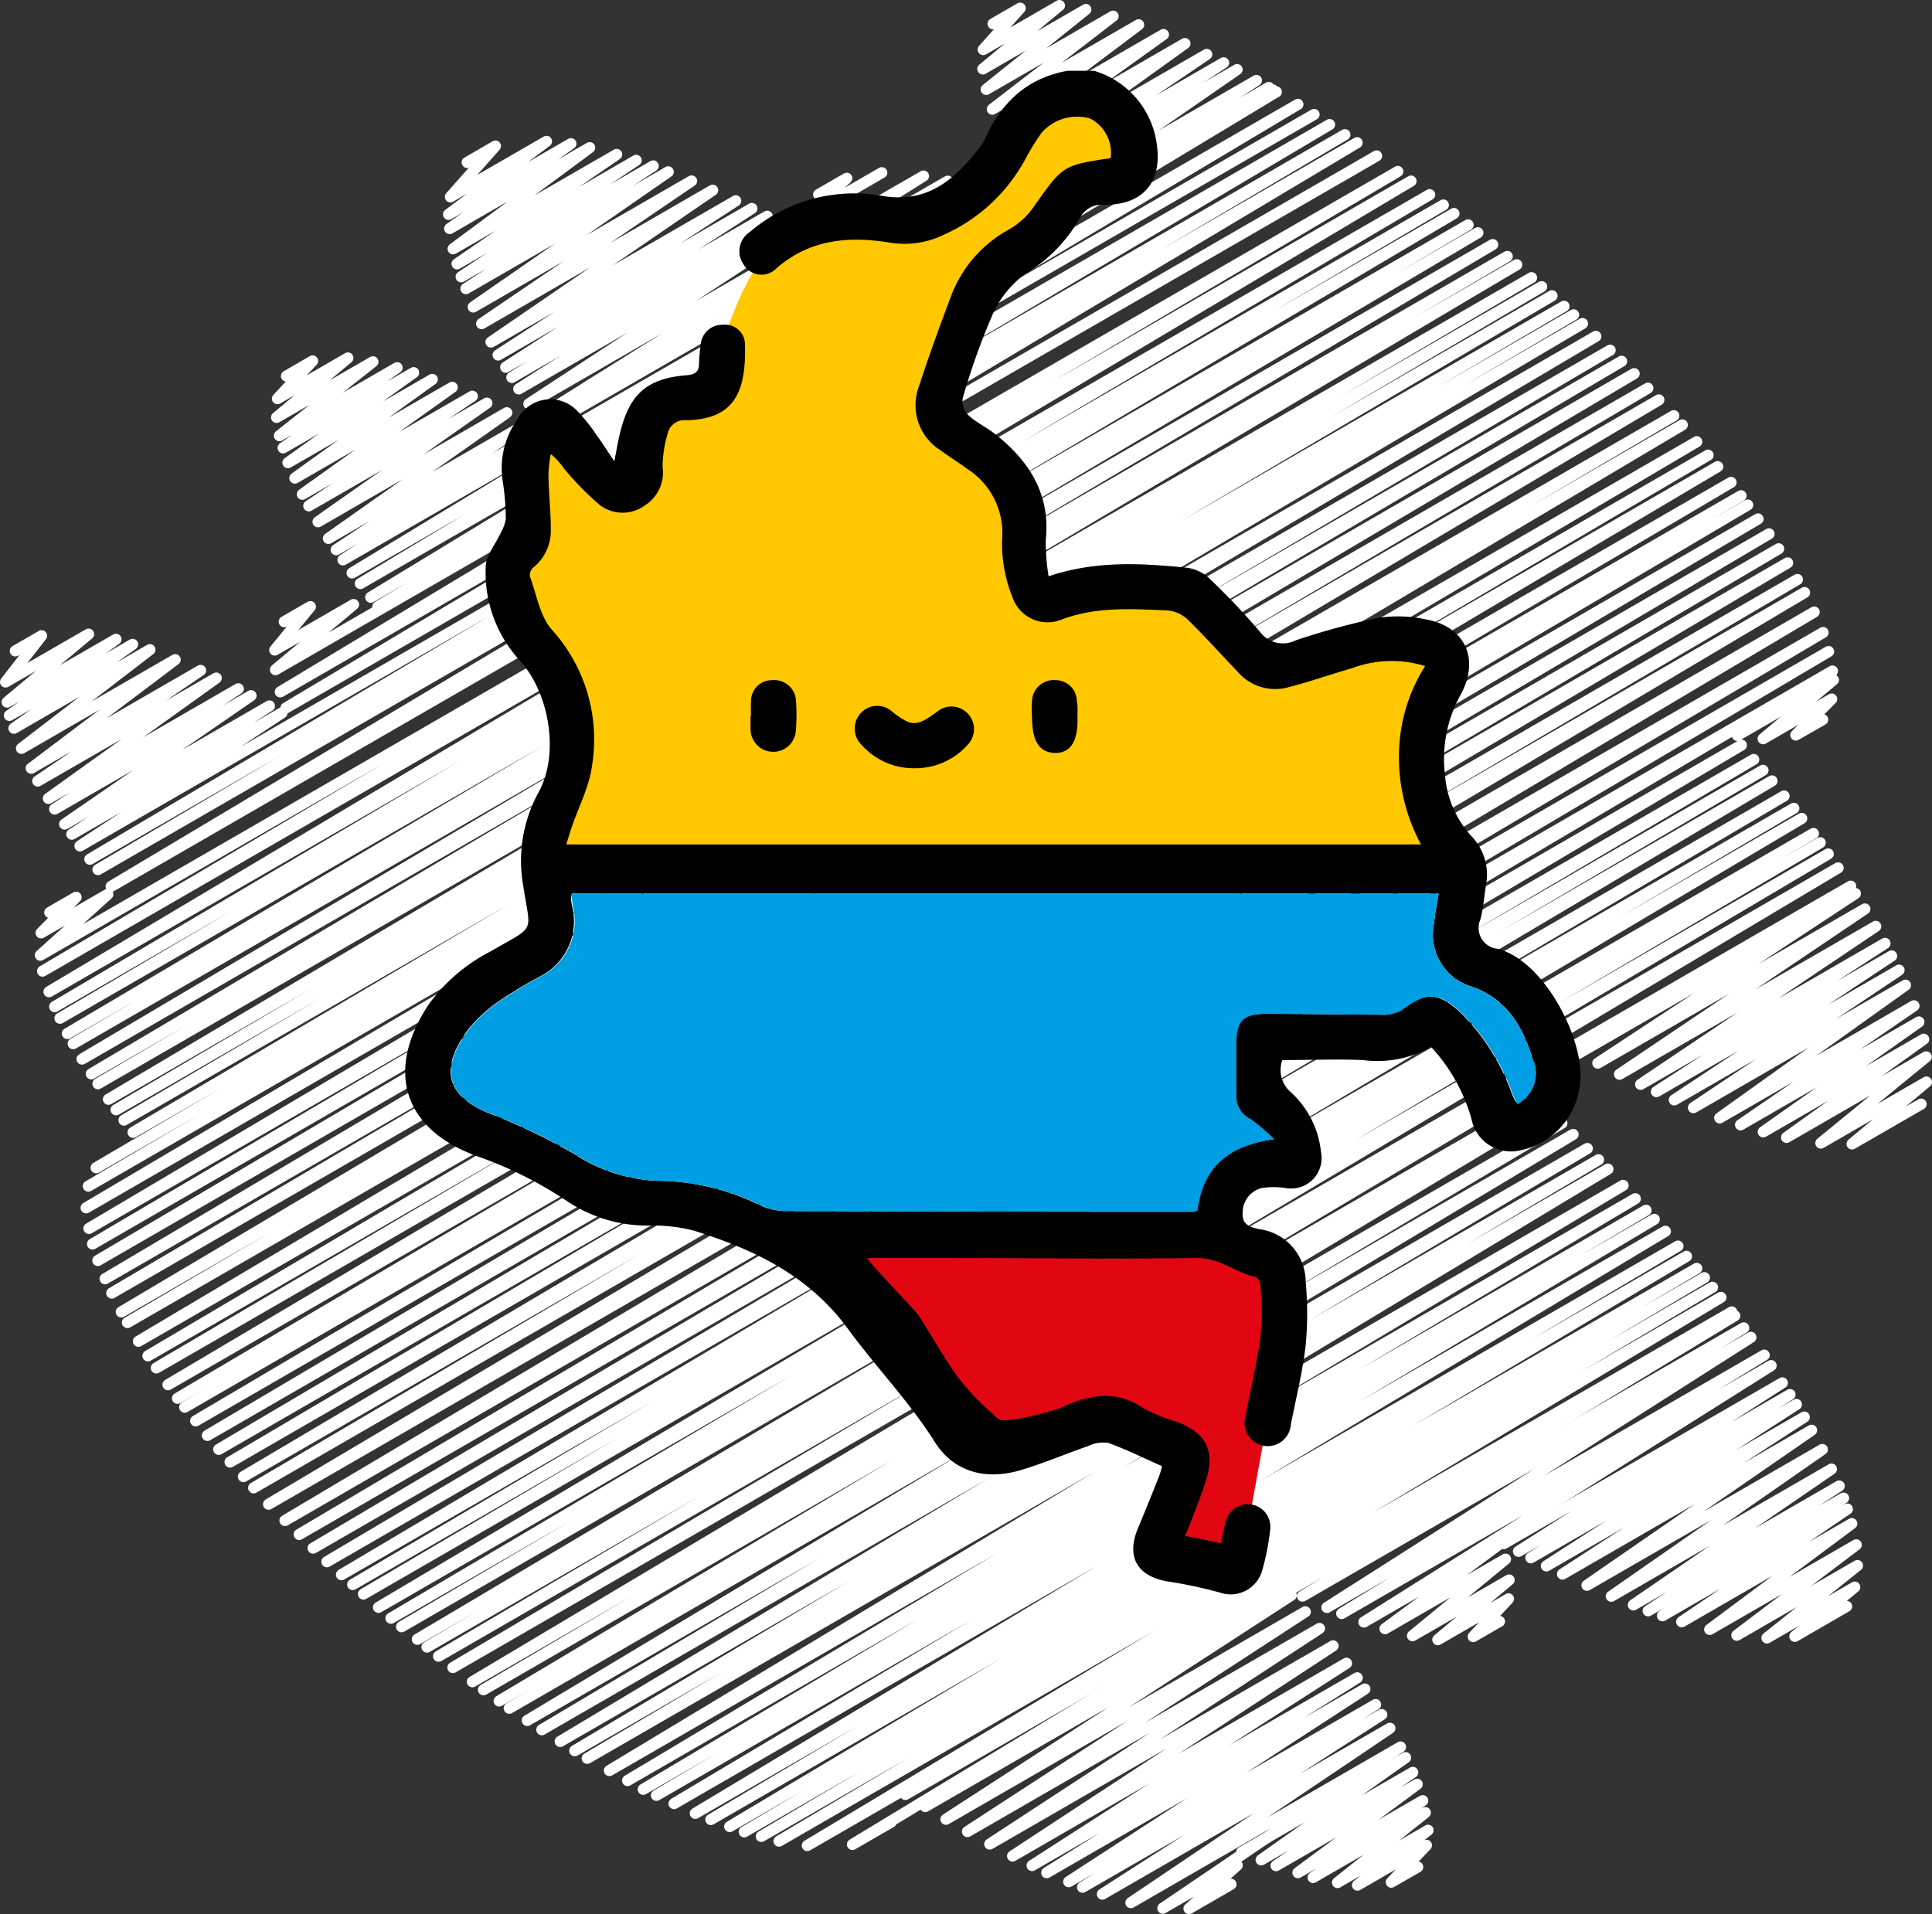 <svg xmlns="http://www.w3.org/2000/svg" viewBox="0 0 156.61 155.18"><rect x="0" y="0" width="156.61" height="155.18" fill="#333333" stroke="none"/><defs><style>.cls-1{fill:none;stroke:#fff;stroke-linecap:round;stroke-linejoin:round;stroke-width:0.9px;}.cls-2{fill:#e20613;}.cls-3{fill:#ffc800;}.cls-4{fill:#009ee2;}</style></defs><title>organizaciones cifras</title><g id="Capa_2" data-name="Capa 2"><g id="Capa_1-2" data-name="Capa 1"><polyline class="cls-1" points="100.65 150.16 113.94 142.49 102.23 150.78 114.52 143.69 103.44 151.25 114.88 144.65 105.21 151.82 115.33 145.98 106.44 152.21 115.54 146.95 108.42 152.62 115.76 148.38 110.04 152.83 115.63 149.6 112.78 152.59 114.92 151.36"/><polyline class="cls-1" points="121.9 125.14 144.48 112.11 123.09 125.77 145.1 113.06 124.09 126.29 145.62 113.86 125.35 126.95 146.26 114.88 126.66 127.61 146.85 115.95 128.64 128.52 147.72 117.51 130.61 129.41 148.46 119.1 132.4 130.11 149.09 120.47 133.6 130.59 149.44 121.45 134.76 130.99 149.75 122.34 136.32 131.48 150.11 123.52 138.59 132.1 150.47 125.24 140.79 132.57 150.57 126.92 143.23 132.79 150.35 128.67 145.49 132.66 149.69 130.23"/><polyline class="cls-1" points="104.53 128.91 141.35 107.65 105.58 129.4 141.93 108.42 107.56 130.32 143.01 109.86 108.76 130.81 143.57 110.71 110.56 131.5 121.68 125.08 112.27 132.04 122.04 126.4 114.5 132.61 122.33 128.09 116.55 132.93 122.28 129.62 119.42 132.68 121.55 131.45"/><polyline class="cls-1" points="73.39 145.48 140.62 106.67 75 146.46 104.67 129.33 76.68 147.49 105.81 130.67 78.42 148.49 106.96 132.02 80.23 149.5 108.06 133.43 82.08 150.47 109.15 134.84 83.66 151.24 110.02 136.02 84.85 151.82 110.64 136.93 86.63 152.55 111.51 138.19 87.75 153 112.01 139 89.36 153.56 112.67 140.11 91.67 154.25 113.53 141.63 94.26 154.7 100.29 151.22 96.38 154.73 99.79 152.76"/><polyline class="cls-1" points="127.96 85.4 150.4 72.44 129.52 86.19 151.17 73.69 131.28 87.09 152.05 75.1 132.99 87.91 152.8 76.48 134.27 88.5 153.34 77.5 135.72 89.17 153.94 78.65 137.27 89.8 154.46 79.87 139.4 90.63 155.15 81.54 141.09 91.19 155.55 82.85 142.93 91.76 155.94 84.25 144.82 92.21 156.14 85.68 147.6 92.67 156.16 87.72 150.13 92.74 155.73 89.51"/><polyline class="cls-1" points="140.83 59.62 148.62 55.12 142.92 59.89 148.48 56.67 145.57 59.59 147.75 58.34"/><polyline class="cls-1" points="4.03 73.97 6.17 72.74 3.33 75.63 8.74 72.5 3.27 77.44 113.31 13.9 3.45 78.73 114.38 14.68 3.97 80.4 115.89 15.78 4.43 81.61 117 16.62 4.86 82.55 117.86 17.31 5.46 83.79 119.01 18.23 5.93 84.61 119.8 18.87 6.65 85.86 121 19.83 7.4 87.06 122.18 20.79 7.94 87.86 122.95 21.46 8.79 89.12 124.15 22.51 9.41 89.97 124.97 23.24 10.05 90.81 125.81 23.98 10.79 91.8 126.78 24.83 7.79 94.67 127.56 25.52 7.16 96.16 128.28 26.23 6.98 97.92 129.36 27.27 7.21 99.59 130.52 28.39 7.5 100.85 131.45 29.29 7.93 102.19 132.47 30.29 8.52 103.67 133.58 31.47 9.06 104.83 134.47 32.42 9.83 106.36 135.68 33.7 10.33 107.22 136.37 34.45 11.22 108.74 137.54 35.81 11.99 109.92 138.46 36.9 12.67 110.9 139.24 37.83 13.62 112.26 140.32 39.11 14.39 113.36 141.13 40.19 14.97 114.08 141.67 40.94 15.86 115.19 142.51 42.07 16.81 116.37 143.4 43.28 17.73 117.5 144.18 44.49 18.65 118.53 144.91 45.63 19.73 119.71 145.7 46.98 20.56 120.62 146.28 48.04 21.77 121.95 147.06 49.62 23.1 123.27 147.78 51.28 24.25 124.4 148.23 52.82 25.38 125.51 148.54 54.4 26.5 126.61 141.16 60.41 27.68 127.66 142.16 61.57 28.59 128.46 142.91 62.45 29.46 129.23 143.64 63.31 30.68 130.31 144.62 64.53 31.69 131.19 145.41 65.53 32.55 131.88 146.05 66.35 33.83 132.9 147 67.57 34.61 133.53 147.55 68.32 35.55 134.27 148.2 69.23 36.71 135.19 149 70.36 38.29 136.34 150.02 71.84 39.19 136.99 127.54 85.98 40.46 137.9 126.47 88.24 41.28 138.49 125.44 89.9 42.74 139.48 126.61 91.06 43.92 140.23 127.52 91.97 45.41 141.18 128.67 93.11 46.59 141.93 129.58 94.02 47.6 142.55 130.34 94.78 49.4 143.54 131.57 96.1 50.87 144.35 132.56 97.18 52.14 145.06 133.43 98.12 53.21 145.55 134.1 98.85 54.64 146.22 135 99.82 56.36 147.01 136.02 101.02 57.62 147.51 136.71 101.85 59.15 148.08 137.54 102.83 60.33 148.51 138.16 103.58 61.71 148.88 138.82 104.36 63.15 149.26 139.5 105.18 65.44 149.62 140.38 106.36 69.1 149.53 72.24 147.72"/><polyline class="cls-1" points="1.24 52.77 3.37 51.54 0.45 55.29 7.18 51.41 0.58 56.92 9.4 51.83 0.76 58 10.75 52.24 1.13 59.04 12.15 52.67 1.74 60.67 14.2 53.48 2.53 62.28 16.26 54.35 3.06 63.32 17.53 54.97 3.92 64.73 19.32 55.84 4.43 65.59 20.35 56.4 5.24 66.81 21.84 57.23 5.82 67.63 22.86 57.79 6.48 68.58 107.78 10.1 7.28 69.66 109.02 10.92 7.94 70.5 110.01 11.57 9.01 71.86 111.59 12.64"/><polyline class="cls-1" points="23.04 50.4 25.16 49.18 22.27 52.7 28.66 49.01 22.33 54.29 103.46 7.45 22.72 56.09 105.21 8.46 23.18 57.39 106.52 9.28"/><polyline class="cls-1" points="80.5 1.93 82.7 0.66 79.7 4.02 85.88 0.45 79.67 5.59 88.02 0.77 79.94 7.25 90.23 1.31 80.44 8.85 92.3 2.01 81.1 10.43 94.31 2.8 81.72 11.81 96.05 3.53 82.53 13.24 97.82 4.41 83.15 14.35 99.19 5.09 83.7 15.21 100.28 5.64 84.55 16.51 101.85 6.52 85.09 17.35 102.85 7.09"/><polyline class="cls-1" points="23.22 30.49 25.34 29.26 22.49 32.32 28.2 29.02 22.42 33.84 30.23 29.33 22.65 35.32 32.19 29.81 22.95 36.31 33.53 30.21 23.34 37.51 35.04 30.76 23.9 38.76 36.66 31.4 24.51 40.07 38.29 32.12 25.03 41.01 39.47 32.68 25.78 42.3 41.08 33.46 26.62 43.65 42.72 34.35 27.25 44.57 43.87 34.98 27.8 45.39 79.62 15.47 28.54 46.45 81.29 15.99 29.21 47.31 82.58 16.5 30.05 48.42 84.22 17.14 30.63 49.18 103.18 7.29"/><polyline class="cls-1" points="66.36 15.77 68.64 14.45 65.2 17.63 71.48 14"/><polyline class="cls-1" points="37.87 13.17 40.16 11.84 36.51 15.96 44.3 11.46 36.36 17.38 46.28 11.65 36.45 18.53 47.8 11.97 36.73 20.17 49.99 12.52 37.05 21.39 51.57 13 37.38 22.44 52.95 13.45 37.77 23.4 54.17 13.93 38.36 24.89 56.06 14.67 39.04 26.24 57.77 15.42 39.8 27.73 59.64 16.28 40.38 28.78 60.95 16.9 40.99 29.77 62.19 17.53 41.49 30.6 63.21 18.05 42.05 31.53 64.37 18.65 42.87 32.74 74.86 14.27 43.63 33.85 76.82 14.69 44.18 34.65 78.17 15.02"/><path class="cls-2" d="M69.46,101.91c.48.17,7.73,15.46,11.11,15s5.15-1.61,6.76-1.77,3.38-.48,4.5.16,1.45.33,2.26,1,1.29.16,1.29,1.13a49.74,49.74,0,0,1-1.78,6.11v1.77l6.93,1.93,3.21-17.7s.33-4.51-.64-5.63a10.6,10.6,0,0,0-4-3.06,48.5,48.5,0,0,0-4.83-1c-.65-.16-26.88,1-26.88,1Z"/><path class="cls-3" d="M44.51,68.76a36.79,36.79,0,0,0,.65-5c.48-4.67,1.28-6-.49-8.53s-2.57-3.06-2.89-4.83-1.93-3.54-.81-5.15,1.29-1.45,1.61-3.06.65-8.37,2.09-6.76,7.25,6.28,7.57,3.06-.16-5,.8-5.15,1.77.64,2.9-.65A12.56,12.56,0,0,0,58,29.81c.16-.49,2.26-9,5.64-10.31s6.76-.64,10.14-2.09a19.16,19.16,0,0,0,5.31-3.06c.8-.64,3.86-5,5.95-5.63s3.55-1.77,4.67.64,2.42,2.42,1.13,3.87-2.25,1.28-3.22,2.25a28.11,28.11,0,0,1-2.58,2.74c-1.93,1.77-3,1.93-4,3.38S76.7,29,76.7,30.93s-1.61,1.77.81,3.38,5.63,5.15,5.63,7.08-.16,5.15,1.29,5.8a9.5,9.5,0,0,0,5.15.16c1-.32,4.51.16,6.92,1.93s3.06,3.22,4.51,4,4.51.8,6.92.16,5.79-1.45,7.56-.49,2.1,1.93,1.13,3.54-1.29,8-.16,10,1.61,2.58,1.61,3.06v1L44.35,71Z"/><path d="M88.69,5.74a7.2,7.2,0,0,1,5.1,6.11c.38,3-1.22,4.78-4.26,4.75a2,2,0,0,0-2,1.09,12.48,12.48,0,0,1-4.4,4.5,8.25,8.25,0,0,0-2.66,3.29,55.51,55.51,0,0,0-2.43,6.8,1.63,1.63,0,0,0,.47,1.39c.67.62,1.53,1,2.26,1.6,2.72,2.18,4.39,4.86,4,8.53A17.71,17.71,0,0,0,85,46.72c3.85-1.29,7.54-1.06,11.23-.69a3.25,3.25,0,0,1,1.85.91,56.72,56.72,0,0,1,4.06,4.29,2.3,2.3,0,0,0,2.87.69,58.58,58.58,0,0,1,6.72-1.83,10.75,10.75,0,0,1,3.83.12c3.22.57,4.44,3.23,2.81,6.17a10.68,10.68,0,0,0-1.24,6.4,8.26,8.26,0,0,0,2.14,5,4.49,4.49,0,0,1,1.18,4c-.14.91-.21,1.84-.44,2.74a1.7,1.7,0,0,0,1.39,2.4c3.89,1,7.2,7.66,6.67,11.07a6.14,6.14,0,0,1-4.88,5.28,3.26,3.26,0,0,1-3.91-2.55A14.26,14.26,0,0,0,116,84.87a8.77,8.77,0,0,1-5.51,1.07c-2.16-.09-4.33,0-6.54,0a2.35,2.35,0,0,0,.67,2.59,7.62,7.62,0,0,1,2.46,4.85,2.47,2.47,0,0,1-2.88,2.93,6.76,6.76,0,0,0-1.91,0,2.06,2.06,0,0,0-1.56,2c-.08,1,.66,1.2,1.37,1.34a4.33,4.33,0,0,1,3.74,4.26,27.57,27.57,0,0,1,0,5.14c-.25,2.15-.77,4.27-1.2,6.4a1.88,1.88,0,1,1-3.66-.69c.38-2.13.91-4.24,1.19-6.38a26.53,26.53,0,0,0,0-4.18c0-.24-.21-.64-.38-.67-1.64-.35-2.92-1.57-4.74-1.54-6.92.09-13.84,0-20.76,0l-6,0c.29.53,4,4.34,4.18,4.66,2.55,4,2.9,5.29,6.44,8.37.54.47,4.62-.65,5.33-1,2.18-1,4.32-1.33,6.5.18a15.79,15.79,0,0,0,2.9,1.15c2.16.92,2.81,2.28,2.16,4.53-.23.77-.52,1.53-.8,2.28s-.58,1.49-.93,2.35l2.89.59c.14-.6.22-1.15.39-1.68a1.83,1.83,0,0,1,3.61.59,18.83,18.83,0,0,1-.68,3.42,2.66,2.66,0,0,1-3.4,1.68,36,36,0,0,0-4.1-.88c-2.59-.39-3.53-2-2.52-4.37.59-1.41,1.16-2.83,1.72-4.24a6.67,6.67,0,0,0,.21-.76c-1.47-.65-2.89-1.36-4.38-1.89a2.83,2.83,0,0,0-1.62.27c-1.82.63-3.6,1.39-5.44,1.94-2.84.85-5.46.17-7-2.32-2.06-3.24-4.71-6-6.92-9-3.21-4.45-7.67-6.55-12.58-8.09a13.49,13.49,0,0,0-3.82-.41,11.72,11.72,0,0,1-6.49-2,32.25,32.25,0,0,0-7.19-3.6c-6.07-2.17-7.56-6.94-4-12.33a14.11,14.11,0,0,1,5-4.29c3.77-2.19,3.26-1.36,2.66-5.35a11.53,11.53,0,0,1,1.25-7.56c1.73-3.16.85-8.08-1.53-10.69a10.52,10.52,0,0,1-2.76-7.52c0-1,.81-1.9,1.24-2.86A3.37,3.37,0,0,0,41,42.09,20.49,20.49,0,0,0,40.75,39a6.79,6.79,0,0,1,1.19-5,3,3,0,0,1,4.94-.59,13.52,13.52,0,0,1,1.49,1.88c.45.61.85,1.25,1.43,2.11.19-1,.3-1.66.47-2.34.78-3.15,2.2-4.38,5.39-4.64.63-.05,1-.24,1-.91a13.69,13.69,0,0,1,.14-1.56,1.74,1.74,0,0,1,1.8-1.62,1.61,1.61,0,0,1,1.79,1.59c.1,3.86-.85,6.07-4.77,6.15a1.38,1.38,0,0,0-1.5,1.09,9.68,9.68,0,0,0-.41,2.71,3.15,3.15,0,0,1-1.43,3.1,3.07,3.07,0,0,1-3.63,0,24.28,24.28,0,0,1-3-3.07,5.3,5.3,0,0,0-1-1.09,11.21,11.21,0,0,0-.19,1.61c0,1.52.2,3,.19,4.57A3.81,3.81,0,0,1,43.24,46a.83.83,0,0,0-.29.71c.55,1.49.81,3.27,1.81,4.37A13.23,13.23,0,0,1,48,62c-.2,1.74-1.1,3.4-1.67,5.1-.14.41-.26.82-.43,1.36h69.29a14.85,14.85,0,0,1-1.79-7.29A13.7,13.7,0,0,1,115.52,54a9.13,9.13,0,0,0-5.92.17c-1.77.51-3.51,1.13-5.3,1.58a4,4,0,0,1-4-1.32c-1.34-1.39-2.62-2.83-4-4.18a2.75,2.75,0,0,0-1.64-.76c-2.89-.12-5.77-.33-8.59.73a3,3,0,0,1-4-1.81,11.61,11.61,0,0,1-.84-4.66A6.18,6.18,0,0,0,78.39,38c-.71-.52-1.48-1-2.18-1.51a4.32,4.32,0,0,1-1.7-5.22c.78-2.41,1.65-4.78,2.54-7.15a10.27,10.27,0,0,1,4.78-5.54,6.13,6.13,0,0,0,1.93-1.76c2.39-3.4,2.37-3.42,6.27-4A3.11,3.11,0,0,0,88.34,9.6a3.81,3.81,0,0,0-3.91,1.17A20.12,20.12,0,0,0,83.06,13,13.94,13.94,0,0,1,76.57,19a7.32,7.32,0,0,1-4.45.67c-3.33-.55-6.48-.27-9.19,2.09a1.68,1.68,0,0,1-2.64-.3,1.86,1.86,0,0,1,.49-2.65A13,13,0,0,1,71.62,15.9c3.76.6,6-1.56,8-4.23a1.45,1.45,0,0,0,.18-.32c1.33-3,3.4-5,6.72-5.61ZM46.36,72.44a1.86,1.86,0,0,0-.07.41c0,.2.05.4.08.6a5,5,0,0,1-2.6,5.71,35.64,35.64,0,0,0-3.2,1.92A11.89,11.89,0,0,0,38,83.39c-2.53,3.39-1.79,5.65,2.17,7.07l.34.14a50.88,50.88,0,0,1,6,2.93,13.2,13.2,0,0,0,7.24,2.21,19,19,0,0,1,7.77,1.93,5.25,5.25,0,0,0,2.05.51q16.23.06,32.46.06c.31,0,.62,0,1-.08.41-3.49,2.47-5.3,6.22-5.8a17.11,17.11,0,0,0-1.9-1.62,2.07,2.07,0,0,1-1.18-1.93c0-1.37,0-2.74,0-4.11,0-2,.55-2.51,2.5-2.51,3.06,0,6.12.07,9.17.07a3.08,3.08,0,0,0,1.71-.34c2-1.52,3-1.54,4.88.21a17.53,17.53,0,0,1,4.1,6.47c.12.31.27.61.42.92a2.84,2.84,0,0,0,1.28-3.72c-.82-2.59-2.07-4.8-4.91-5.81a4.4,4.4,0,0,1-3.08-5.12c.09-.8.24-1.58.37-2.43Z"/><path d="M74.14,62.28a5.63,5.63,0,0,1-4.27-1.86,1.85,1.85,0,0,1-.1-2.6,1.8,1.8,0,0,1,2.59-.09c1.57,1.19,1.92,1.19,3.56,0a1.83,1.83,0,0,1,2.49,2.68A5.64,5.64,0,0,1,74.14,62.28Z"/><path d="M87.34,58.15c.07,1.94-.57,2.92-1.84,2.89s-1.84-1-1.84-2.87a9.72,9.72,0,0,1,0-1.43,1.77,1.77,0,0,1,1.93-1.6,1.72,1.72,0,0,1,1.7,1.69C87.38,57.27,87.34,57.71,87.34,58.15Z"/><path d="M60.88,58a12,12,0,0,1,0-1.2,1.69,1.69,0,0,1,1.72-1.66,1.77,1.77,0,0,1,1.92,1.6,16,16,0,0,1,0,2.4,1.84,1.84,0,1,1-3.68-.06c0-.36,0-.72,0-1.08Z"/><path class="cls-4" d="M46.36,72.44h70.25c-.13.85-.28,1.63-.37,2.43A4.4,4.4,0,0,0,119.32,80c2.84,1,4.09,3.22,4.91,5.81A2.84,2.84,0,0,1,123,89.52c-.15-.31-.3-.61-.42-.92a17.53,17.53,0,0,0-4.1-6.47c-1.83-1.75-2.86-1.73-4.88-.21a3.08,3.08,0,0,1-1.71.34c-3,0-6.11-.06-9.17-.07-2,0-2.49.56-2.5,2.51,0,1.37,0,2.74,0,4.11a2.07,2.07,0,0,0,1.18,1.93,17.11,17.11,0,0,1,1.9,1.62c-3.75.5-5.81,2.31-6.22,5.8-.36,0-.67.08-1,.08q-16.23,0-32.46-.06a5.25,5.25,0,0,1-2.05-.51,19,19,0,0,0-7.77-1.93,13.2,13.2,0,0,1-7.24-2.21,50.88,50.88,0,0,0-6-2.93l-.34-.14c-4-1.42-4.7-3.68-2.17-7.07a11.89,11.89,0,0,1,2.58-2.31,35.64,35.64,0,0,1,3.2-1.92,5,5,0,0,0,2.6-5.71c0-.2-.06-.4-.08-.6A1.86,1.86,0,0,1,46.36,72.44Z"/></g></g></svg>